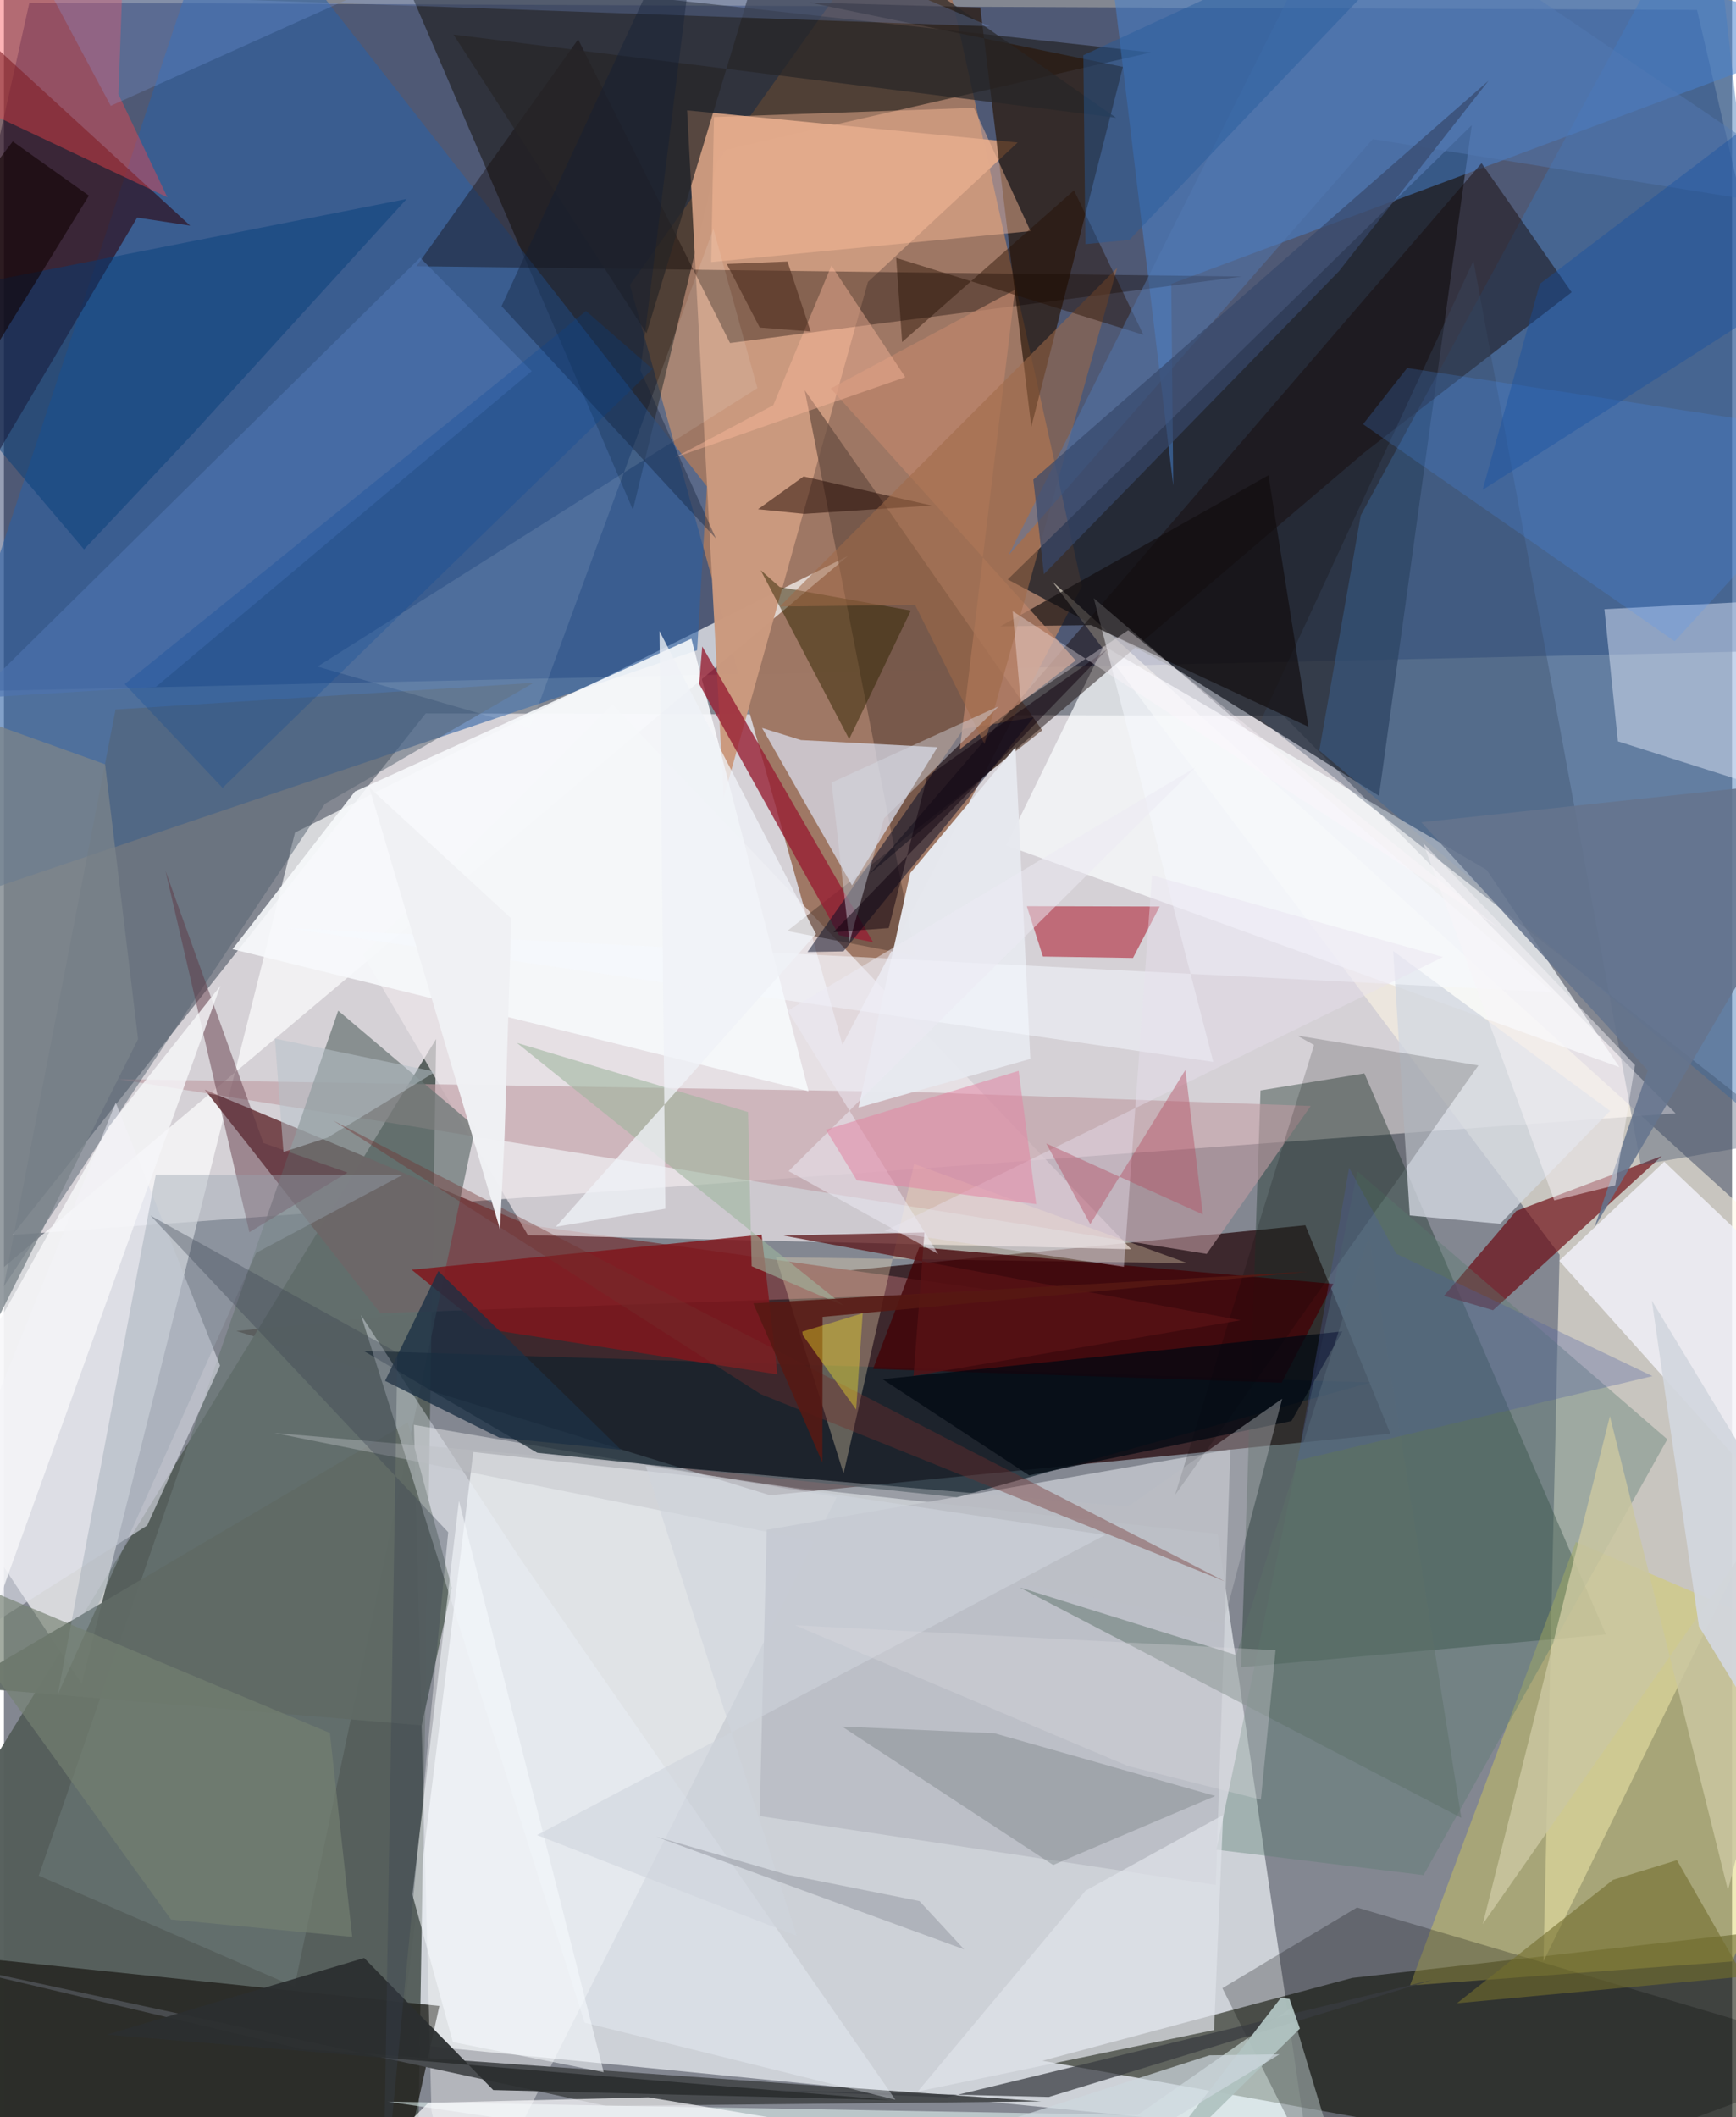 <svg xmlns="http://www.w3.org/2000/svg" width="228" height="278" viewBox="0 0 836 1024"><path fill="#838791" d="M0 0h836v1024H0z"/><path fill="#ded8dc" fill-opacity=".906" d="M619.064 346.236l189.602 192.236L4.1 597.318l199.94-252.264z"/><path fill="#e0e4e9" fill-opacity=".788" d="M227.05 702.304l360.112 39.602 42.406 289.809-437.9-43.416z"/><path fill="#071a4e" fill-opacity=".416" d="M12.302 1.309L-62 335.396l952.939-21.33-71.9-309.244z"/><path fill="#200003" fill-opacity=".706" d="M112.463 643.765l258.16 79.437 300.104-29.761-41.147-100.808z"/><path fill="#9f7865" fill-opacity=".996" d="M302.824 137.819L445.125-62l76.398 345.562-115.88 221.797z"/><path fill="#555f5c" fill-opacity=".973" d="M209.086 502.512L-15.02 867.767l4.048 174.75 211.524-15.088z"/><path fill="#0c0f00" fill-opacity=".561" d="M652.226 956.65l207.781-23.525L898 1067.598 502.346 996.72z"/><path fill="#191c24" fill-opacity=".769" d="M710.071 60.59l-44.877 324.331-96.436-60.37-83.174-44.299z"/><path fill="#fffeff" fill-opacity=".675" d="M140.808 402.675l267.638-133.854L-62 665.039 37.592 814.35z"/><path fill="#fff8e4" fill-opacity=".553" d="M744.758 948.656L898 635.733 507.085 281.132 752.56 606.854z"/><path fill="#1c1a17" fill-opacity=".592" d="M554.927 25.34L192.002-14.458 304.274 246.58l41.87-173.498z"/><path fill="#774a4f" fill-opacity=".996" d="M182.038 635.127l301.462-10.37-229.9-32.23L97.096 527z"/><path fill="#1f372f" fill-opacity=".42" d="M658.134 519.154l116.855 271.39-176.5 15.81 9.4-278.958z"/><path fill="#ede7ea" fill-opacity=".694" d="M173.669 461.767l79.803 135.645 291.853 6.812-251.016-263.481z"/><path fill="#cb997e" fill-opacity=".984" d="M330.488 53.385l159.91 15.551-72.411 67.391-69.825 249.475z"/><path fill="#2c5fa4" fill-opacity=".588" d="M340.065 235.246l-4.728 79.282L-62 448.779 107.314-62z"/><path fill="#23241f" fill-opacity=".827" d="M185.084 1086l25.556-115.779L-41.1 943.99l13.226 96.19z"/><path fill="#3c73b5" fill-opacity=".451" d="M898 584.205L825.338-62l-168.96 311.272-20.057 113.735z"/><path fill="#4881ce" fill-opacity=".533" d="M565.664 234.777l-.934-97.493L898 13.037 529.96-62z"/><path fill="#291709" fill-opacity=".69" d="M389.69 1.24l151.619 31.102-44.302 174.04L472.319 3.603z"/><path fill="#d7cd56" fill-opacity=".424" d="M836.09 948.704l-155.897 11.608 80.234-214.52L898 804.443z"/><path fill="#684e41" fill-opacity=".714" d="M441.01 462.387l-62.081-12.095 123.358-97.05-114.889-164.48z"/><path fill="#fff" fill-opacity=".384" d="M198.342 689.148l8.458 331.605L221.017 1086l181.872-361.893z"/><path fill="#be9aa1" fill-opacity=".596" d="M443.547 528.244l188.644 6.671-50.355 71.564-526.598-84.532z"/><path fill="#690108" fill-opacity=".643" d="M720.382 633.709l81.652-74.601-70.42 26.573-34.947 41.055z"/><path fill="#fafdff" fill-opacity=".71" d="M717.295 420.724l64.224 95.423-296.66-107.259 47.191-96.45z"/><path fill="#2c050d" fill-opacity=".592" d="M90.094 109.134l-25.657-3.893-120.722 203.765L-13.42 14.172z"/><path fill="#bbbec5" fill-opacity=".941" d="M586.226 911.662l7.084-210.592-224.301 38.84-3.44 138.44z"/><path fill="#dbdfee" fill-opacity=".718" d="M451.593 361.416l-41.325 66.818-43.526-76.134 18.869 5.865z"/><path fill="#494c4f" d="M291.395 1018.584L-62 942.268l206.43 48.89 357.37 25.209z"/><path fill="#e5f6f5" fill-opacity=".565" d="M185.679 1016.488l362.724 6.48 74.088-51.752L657.16 1086z"/><path fill="#180b0c" fill-opacity=".486" d="M657.724 219.176L758.4 141.343l-43.587-62.425-296.4 344.133z"/><path fill="#f7f9fb" fill-opacity=".894" d="M110.582 459.095l278.659 68.66-56.678-218.814-162.768 73.888z"/><path fill="#e9f0ff" fill-opacity=".451" d="M873.025 387.863l-92.253-29.3-6.523-63.93L898 288.283z"/><path fill="#677473" fill-opacity=".706" d="M228.085 545.042L140.56 960.897 16.838 907.194 161.703 488.84z"/><path fill="#0e0500" fill-opacity=".361" d="M351.25 165.91l247.68-32.162-399.37-4.985 78.207-109.725z"/><path fill="#10212b" fill-opacity=".698" d="M460.967 724.198l-202.944-21.521-83.973-49.284 487.111 15.26z"/><path fill="#fae4ba" fill-opacity=".318" d="M373.47 608.086l199.053 2.866-132.206-47.994-34.134 149.732z"/><path fill="#f4f4fd" fill-opacity=".765" d="M893.188 647.514L898 772.27 752.406 609.778l50.801-47.919z"/><path fill="#971f33" fill-opacity=".788" d="M337.813 312.713l82.685 143.07-16.588-3.504-67.597-121.489z"/><path fill="#80171d" fill-opacity=".847" d="M197.246 614.145l169.3-16.985 7.613 67.565-141.698-22.093z"/><path fill="#606a65" fill-opacity=".953" d="M-21.432 815.758l223.523 18.753 14.587-66.538-21.283-80.055z"/><path fill="#536270" fill-opacity=".498" d="M-.064 622.156L53.99 343.153l202.17-12.873-100.917 58.53z"/><path fill="#000300" fill-opacity=".243" d="M654.56 922.595L898 994.651 651.778 1086l-62.332-124.404z"/><path fill="#ac1123" fill-opacity=".525" d="M494.812 438.298l7.788 24.348 43.6.691 12.89-24.878z"/><path fill="#e6e8ee" fill-opacity=".984" d="M489.316 361.433l7.206 150.712-83.116 23.56 25.03-113.448z"/><path fill="#fb4449" fill-opacity=".404" d="M55.385 45.555l3.277-89.3L-62 28.798 79.052 95.424z"/><path fill="#420104" fill-opacity=".757" d="M643.087 620.974l-200.27-17.754-22.356 58.856 197.61 6.695z"/><path fill="#3b4a63" fill-opacity=".353" d="M865.5 550.783l-73.675 12.598-80.932-437.25-102.721 222.142z"/><path fill="#e1e3ed" fill-opacity=".592" d="M-62 821.173l131.289-83.34 35.248-77.39L54.08 533.305z"/><path fill="#393c41" fill-opacity=".741" d="M363.308 1010.765l142.138 3.462 185.645-56.67-234.94 56.881z"/><path fill="#d3d7e1" fill-opacity=".788" d="M680.09 587.888l-8.026-127.9L776.991 537.3l-53.227 54.623z"/><path fill="#312500" fill-opacity=".498" d="M375.268 283.913l-9.198-8.16 42.818 81.723 29.842-62.158z"/><path fill="#5c3541" fill-opacity=".467" d="M118.726 595.975l47.455-28.865-40.673-14.283-47.38-131.673z"/><path fill="#060d26" fill-opacity=".506" d="M498.216 346.918l-92.12 113.236-17.363.307 75.532-107.88z"/><path fill="#f6f9ff" fill-opacity=".506" d="M585.014 513.578L527.23 289.323l221.957 190.562-612.671-31.054z"/><path fill="#587c6e" fill-opacity=".369" d="M686.74 906.925l-100.175-12.281 68.227-328.123 149.91 129.63z"/><path fill="#eef4fd" fill-opacity=".369" d="M431.245 1015.564L280.913 978.3l-108.24-342.32 76.627 117.2z"/><path fill="#003d7a" fill-opacity=".455" d="M38.741 265.728l52.566-55.837L194.82 96.23-62 146.874z"/><path fill="#110d0f" fill-opacity=".659" d="M482.138 302.914l43.721-.55 105.22 49.166-19.35-121.674z"/><path fill="#4d73b1" fill-opacity=".624" d="M201.348 124.622l-215.83 213.027 87.953-5.402L255.31 179.5z"/><path fill="#ffbf9a" fill-opacity=".447" d="M343.479 56.61l125.775-4.448 27.353 59.636-154.47 14.951z"/><path fill="#e0e2e9" fill-opacity=".729" d="M523.205 914.471l-81.107 97.095 143.31-29.681 4.39-104.042z"/><path fill="#bc856b" fill-opacity=".737" d="M462.41 362.402l56.05-42.964-118.48-131.544 89.132-47.74z"/><path fill="#020000" fill-opacity=".169" d="M713.287 515.309L566.53 723.117l67.246-217.684-8.155-4.56z"/><path fill="#fcfcff" fill-opacity=".698" d="M136.536 1086l68.765-68.957 106.49-2.632L744.435 1086z"/><path fill="#71777a" fill-opacity=".369" d="M479.096 838.3l106.89 30.355-78.414 33.362-102.123-66.955z"/><path fill="#5a1215" fill-opacity=".733" d="M598.267 638.558L377.005 597.59l68.292-1.493-5.265 69.361z"/><path fill="#726e2d" fill-opacity=".604" d="M841.523 955.991L702.94 968.887l75.458-59.676 30.942-9.522z"/><path fill="#272527" fill-opacity=".702" d="M217.456 16.711L538 56.955 376.37-55.661l-65.525 216.899z"/><path fill="#210600" fill-opacity=".498" d="M386.843 230.458l61.956 14.052-61.74 4.035-22.29-2.239z"/><path fill="#2c2f30" fill-opacity=".949" d="M49.802 984.099l124.453-37.088 62.448 63.86 192.507 4.859z"/><path fill="#000811" fill-opacity=".725" d="M647.505 643.95l-24.663 43.384-126.898 26.242-70.892-46.506z"/><path fill="#cac7a0" fill-opacity=".835" d="M776.909 684.944l57.105 229.283 62.137-242.165L715.413 930.61z"/><path fill="#99a3b0" fill-opacity=".416" d="M26.08 819.452l47.363-251.35 119.179.277-70.647 37.591z"/><path fill="#f8fbff" fill-opacity=".549" d="M290.12 1002.257l-72.947-14.579-19.59-71.322 22.532-190.507z"/><path fill="#f6f6f9" fill-opacity=".816" d="M104.736 476.795L-53.253 914.971-62 744.788 50.761 544.872z"/><path fill="#e7e0ef" fill-opacity=".424" d="M426.027 595.465l115.763 17.259 13.592-189.353 140.805 39.515z"/><path fill="#4894ff" fill-opacity=".196" d="M898 211.525l-89.754 98.676-150.74-105.019 21.314-27.206z"/><path fill="#9f6947" fill-opacity=".553" d="M375.297 293.366L538.533 129.59l-64.162 230.3-33.604-67.328z"/><path fill="#1c3044" fill-opacity=".792" d="M298.52 701.228l-88.36-86.44-25.8 53.08 55.259 27.469z"/><path fill="#8aacfd" fill-opacity=".216" d="M476.879 12.739L303.052-61.818l-251.394 113-29.173-54.58z"/><path fill="#b0c3c1" fill-opacity=".949" d="M621.928 966.794l5.013 14.365-86.575 85.392 77.37-100.29z"/><path fill="#260f00" fill-opacity=".439" d="M517.66 92.055l33.594 69.923-119.623-37.249 2.879 40.715z"/><path fill="#bcbec4" fill-opacity=".404" d="M589.92 785.24l28.46-108.709-74.654 52.108-412.867-35.558z"/><path fill="#fcffff" fill-opacity=".106" d="M254.495 352.146l88.727-241.424 21.278 77.001L151.677 322.4z"/><path fill="#758172" fill-opacity=".663" d="M157.669 838.17l10.816 98.643-87.681-8.41L-45.601 753.1z"/><path fill="#5379b4" fill-opacity=".463" d="M485.929 268.635L651.908-62 898 105.254l-235.8-37.97z"/><path fill="#d6dae3" fill-opacity=".435" d="M425.753 395.803l55.554-54.245-80.946 36.92 8.698 77.093z"/><path fill="#b7c2cb" fill-opacity=".525" d="M135.215 557.182l-4.14-54.863 77.69 16.047-52.224 31.874z"/><path fill="#5b7069" fill-opacity=".482" d="M660.325 597.758L596.1 800.474l-104.74-32.682 213.655 111.424z"/><path fill="#b54d63" fill-opacity=".431" d="M579.989 587.397l-75.773-34.34 21.303 39.027 46.024-74.562z"/><path fill="#ffbc9e" fill-opacity=".412" d="M372.17 195.994l28.142-67.559 35.728 53.998-111.56 38.88z"/><path fill="#37486a" fill-opacity=".686" d="M645.893 131.101L503.088 277.72l-5.114-45.737L718.22 39.027z"/><path fill="#9eb59e" fill-opacity=".584" d="M248.127 504.392l158.256 127.167-44.656-19.134-1.764-74.553z"/><path fill="#732f2d" fill-opacity=".388" d="M366.054 674.272l224.528 90.553-131.69-67.579-299.448-155.184z"/><path fill="#10000d" fill-opacity=".494" d="M446.616 375.645l87.216-61.65-132.59 136.89 26.792-2.016z"/><path fill="#fff8fc" fill-opacity=".333" d="M491.905 339.532l-3.913-43.932 234.793 152.988L543.878 304.84z"/><path fill="#65748d" fill-opacity=".863" d="M685.662 397.698l109.564 119.99-25.822 76.073L898 374.996z"/><path fill="#101f35" fill-opacity=".38" d="M337.933-62l-97.218 210.072 103.726 112.383-36.547-81.295z"/><path fill="#7a838a" fill-opacity=".784" d="M-51.77 735.16L-62 329.84l110.922 39.812L64.886 502.59z"/><path fill="#cfd4dd" fill-opacity=".576" d="M310.492 709.032l73.07 227.3-125.694-48.753 274.83-145.157z"/><path fill="#561913" fill-opacity=".871" d="M396.012 636.931l-.072 70.439-33.42-76.99 268.312-15.32z"/><path fill="#ebe9f3" fill-opacity=".522" d="M379.166 488.86l72.74 117.656-72.31-40.104 196.8-195.246z"/><path fill="#e385a3" fill-opacity=".529" d="M412.588 570.89l86.803 11.522-8.522-64.482-93.278 28.48z"/><path fill="#f1e227" fill-opacity=".392" d="M412.275 681.757l-25.827-35.962-.213-1.742 29.201-8.88z"/><path fill="#ced7de" fill-opacity=".71" d="M465.3 1086H297.502l285.68-91.922 33.868-.48z"/><path fill="#4e5ca2" fill-opacity=".306" d="M797.488 665.567l-123.923-59.151-22.822-41.602-24.892 141.599z"/><path fill="#e0dbe1" fill-opacity=".306" d="M615.166 798.167l-7.107 72.268-64.474-16.344-160.903-68.015z"/><path fill="#989ca5" fill-opacity=".565" d="M315.458 888.335l149.08 54.518-21.643-23.358-64.451-12.905z"/><path fill="#d3d7df" fill-opacity=".922" d="M850.931 717.787l-53.745-88.74 22.782 157.569L898 914.309z"/><path fill="#eff0f3" fill-opacity=".984" d="M239.96 594.54l2.216-44.682 3.264-105.632-68.703-63.348z"/><path fill="#265b9d" fill-opacity=".443" d="M522.183 26.701L714.309-62 544.403 116.058l-21.217 2.019z"/><path fill="#144ea2" fill-opacity=".384" d="M898 19.28L742.997 137.316l-27.641 99.588L898 119.944z"/><path fill="#eff2f7" fill-opacity=".769" d="M392.824 451.785l-75.689-146.532 2.834 279.353-52.98 8.748z"/><path fill="#4e2e1e" fill-opacity=".604" d="M349.666 127.645l15.954 30.776 24.659 1.945-11.231-33.883z"/><path fill="#3a434f" fill-opacity=".341" d="M183.455 1069.96l6.884-415.659-119.476-66.374 144.05 153.153z"/><path fill="#100100" fill-opacity=".588" d="M-62 155.011v107.076L41.083 94.618 4.263 68.414z"/><path fill="#f8f5f9" fill-opacity=".467" d="M686.585 407.742l63.4 172.855 29.526-7.329 9.535-58.15z"/><path fill="#044398" fill-opacity=".239" d="M105.77 381.062l-47.363-50.207 223.188-180.437 32.15 28.046z"/></svg>